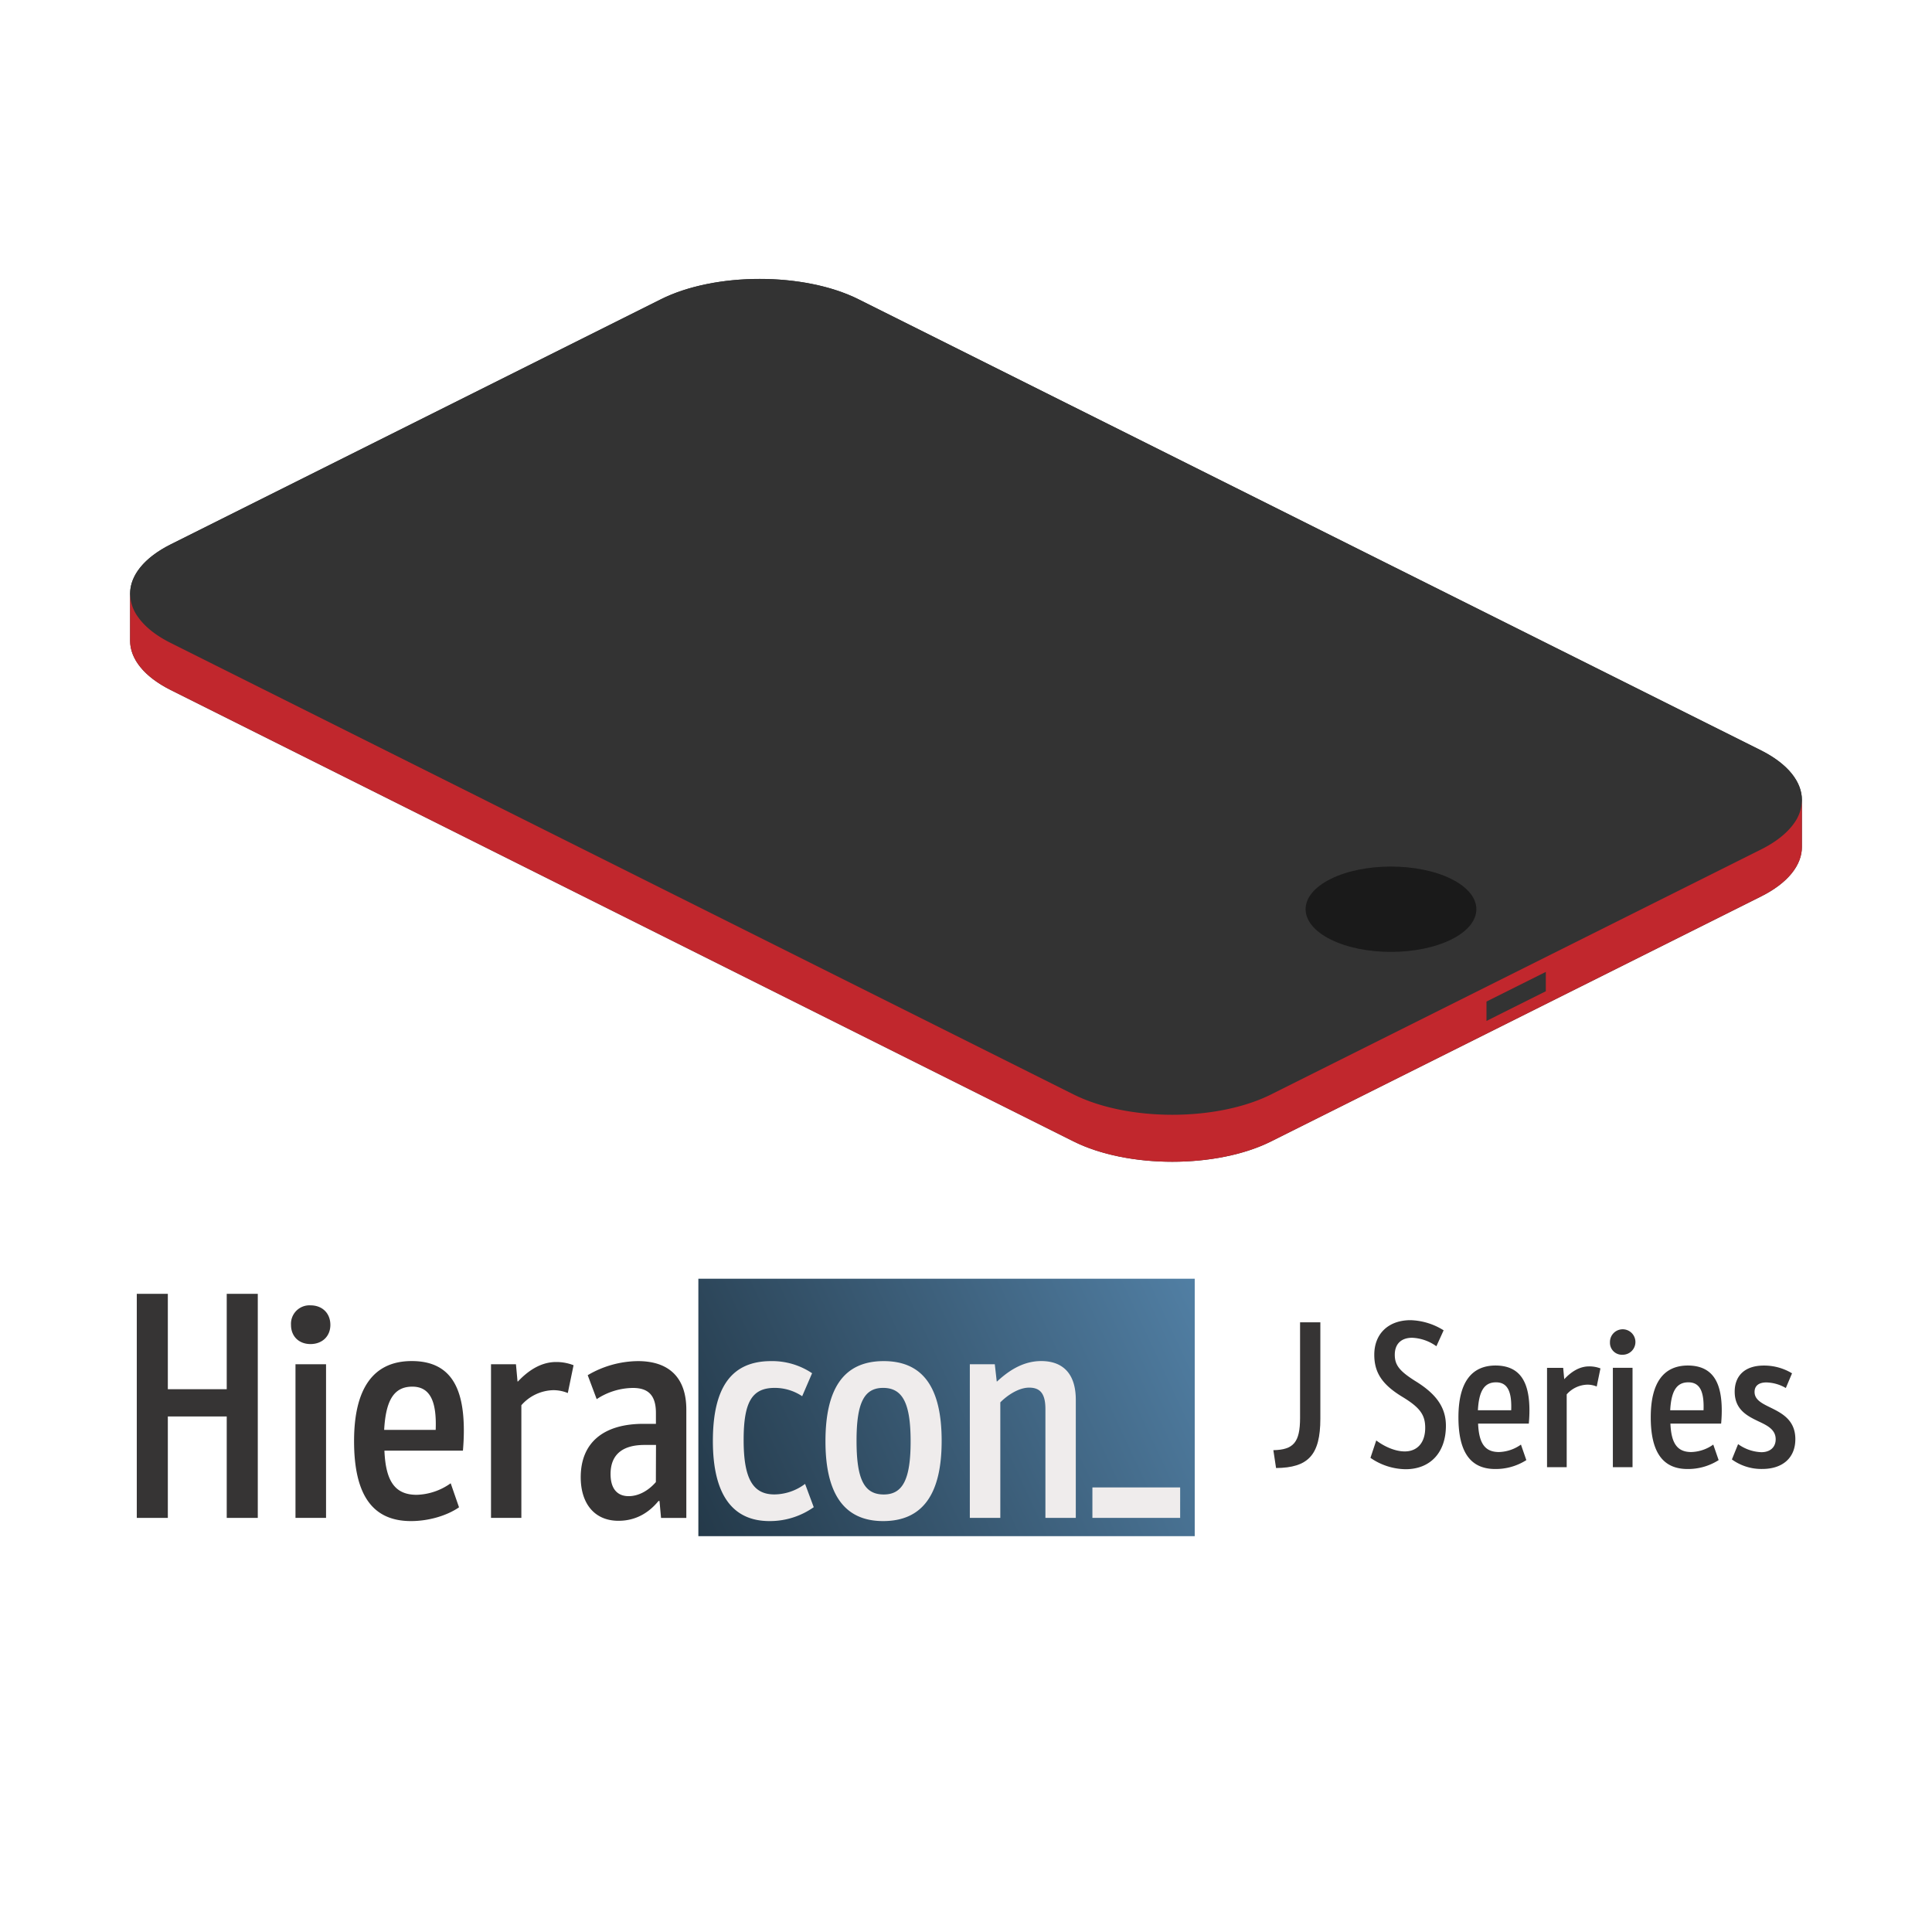 <svg xmlns="http://www.w3.org/2000/svg" xmlns:xlink="http://www.w3.org/1999/xlink" viewBox="0 0 746.62 746.62"><defs><style>.cls-1{fill:none;}.cls-2{fill:#333;}.cls-3{fill:#1a1a1a;}.cls-4{fill:#c1272d;}.cls-5{fill:#efecec;}.cls-6{fill:url(#linear-gradient);}.cls-7{fill:#363434;}</style><linearGradient id="linear-gradient" x1="267.65" y1="589.65" x2="464.12" y2="498.07" gradientUnits="userSpaceOnUse"><stop offset="0" stop-color="#243949"/><stop offset="1" stop-color="#517fa4"/></linearGradient></defs><title>jseries</title><g id="Layer_2" data-name="Layer 2"><g id="Layer_2-2" data-name="Layer 2"><rect class="cls-1" width="746.62" height="746.62"/><path class="cls-2" d="M696.34,309.15v18.16c0,6.93-5.26,13.86-15.75,19.11L491.25,441.08c-21,10.51-55.41,10.51-76.42,0L66.05,266.7c-10.51-5.25-15.77-12.18-15.77-19.11V229.43c0-6.93,5.26-13.85,15.77-19.11l189.32-94.66c21-10.51,55.42-10.51,76.43,0L680.59,290C691.08,295.3,696.34,302.22,696.34,309.15Z"/><path class="cls-2" d="M696.34,309.15a15.65,15.65,0,0,1-3.11,9.08c-2.59,3.66-6.8,7.1-12.65,10L491.26,422.92c-21,10.51-55.42,10.51-76.43,0L66.05,248.54c-5.84-2.93-10.06-6.36-12.66-10a15.67,15.67,0,0,1-3.11-9.08c0-6.93,5.26-13.86,15.77-19.11l189.32-94.66c21-10.51,55.42-10.51,76.43,0L680.58,290C691.08,295.3,696.34,302.22,696.34,309.15Z"/><path class="cls-3" d="M570.54,351.36c0,4.24-3.21,8.48-9.64,11.68s-14.88,4.82-23.36,4.82-16.93-1.61-23.35-4.82-9.64-7.44-9.64-11.68,3.22-8.46,9.64-11.67,14.89-4.81,23.35-4.81,16.94,1.6,23.36,4.81S570.54,347.14,570.54,351.36Z"/><path class="cls-4" d="M696.34,309.15v18.16c0,6.93-5.26,13.86-15.76,19.11L491.26,441.08c-21,10.51-55.42,10.51-76.43,0L66.05,266.7c-10.51-5.26-15.77-12.18-15.77-19.11V229.43a15.67,15.67,0,0,0,3.11,9.08c2.6,3.67,6.82,7.1,12.66,10L414.83,422.92c21,10.51,55.41,10.51,76.43,0l189.32-94.66c5.85-2.93,10.06-6.37,12.65-10A15.65,15.65,0,0,0,696.34,309.15Z"/><polygon class="cls-2" points="574.45 387.05 574.45 394.54 597.38 383.07 597.38 375.59 574.45 387.05"/><rect class="cls-1" x="64.81" y="448.96" width="617" height="189.88"/><rect class="cls-5" x="272.79" y="497.03" width="185.8" height="94.05"/><path class="cls-6" d="M341.28,536.35c-7.43,0-10.27,5.94-10.27,20.42,0,14.73,2.84,20.77,10.52,20.77,7.41,0,10.38-6,10.38-20.52S348.94,536.35,341.28,536.35Zm0,0c-7.43,0-10.27,5.94-10.27,20.42,0,14.73,2.84,20.77,10.52,20.77,7.41,0,10.38-6,10.38-20.52S348.94,536.35,341.28,536.35Zm0,0c-7.43,0-10.27,5.94-10.27,20.42,0,14.73,2.84,20.77,10.52,20.77,7.41,0,10.38-6,10.38-20.52S348.94,536.35,341.28,536.35Zm0,0c-7.43,0-10.27,5.94-10.27,20.42,0,14.73,2.84,20.77,10.52,20.77,7.41,0,10.38-6,10.38-20.52S348.94,536.35,341.28,536.35Zm0,0c-7.43,0-10.27,5.94-10.27,20.42,0,14.73,2.84,20.77,10.52,20.77,7.41,0,10.38-6,10.38-20.52S348.94,536.35,341.28,536.35Zm0,0c-7.43,0-10.27,5.94-10.27,20.42,0,14.73,2.84,20.77,10.52,20.77,7.41,0,10.38-6,10.38-20.52S348.94,536.35,341.28,536.35Zm-71.4-42.19v99.49H461.7V494.16Zm27.49,93.66c-14.48,0-21.88-10.51-21.88-30.92C275.49,536,282.77,526,298,526a27.69,27.69,0,0,1,15.83,4.68L310,539.57a19,19,0,0,0-10.62-3.22c-8.79,0-12,5.46-12,20.17s3.47,21,11.88,21a20,20,0,0,0,11.86-4.07l3.35,9A29.38,29.38,0,0,1,297.37,587.82Zm43.91,0Q319,587.82,319,557c0-20.9,7.41-31,22.51-31s22.39,10.14,22.39,30.79C363.92,577.67,356.36,587.82,341.28,587.82Zm74.46-1.24H404V544.53c0-6.06-2.09-8.28-6.3-8.28-3.85,0-8.18,2.72-11.13,5.69v44.64H374.79V527.21h9.65l.75,6.67h.11c4-3.7,9.66-7.9,17.07-7.9,8.66,0,13.37,5.18,13.37,14.95Zm40.33,0H422.16V574.82h33.91ZM341.28,536.35c-7.43,0-10.27,5.94-10.27,20.42,0,14.73,2.84,20.77,10.52,20.77,7.41,0,10.38-6,10.38-20.52S348.94,536.35,341.28,536.35Zm0,0c-7.43,0-10.27,5.94-10.27,20.42,0,14.73,2.84,20.77,10.52,20.77,7.41,0,10.38-6,10.38-20.52S348.94,536.35,341.28,536.35Zm0,0c-7.43,0-10.27,5.94-10.27,20.42,0,14.73,2.84,20.77,10.52,20.77,7.41,0,10.38-6,10.38-20.52S348.94,536.35,341.28,536.35Zm0,0c-7.43,0-10.27,5.94-10.27,20.42,0,14.73,2.84,20.77,10.52,20.77,7.41,0,10.38-6,10.38-20.52S348.94,536.35,341.28,536.35Zm0,0c-7.43,0-10.27,5.94-10.27,20.42,0,14.73,2.84,20.77,10.52,20.77,7.41,0,10.38-6,10.38-20.52S348.94,536.35,341.28,536.35Z"/><path class="cls-7" d="M87.62,500v36.86H64.86V500h-12v86.59h12v-39.2H87.62v39.2h12V500Z"/><path class="cls-7" d="M114.19,527.21v59.37H126V527.21ZM120,504.45a7.14,7.14,0,0,0-7.54,7.55c0,4.46,3.08,7.41,7.54,7.41s7.67-2.95,7.67-7.41S124.59,504.45,120,504.45Z"/><path class="cls-7" d="M179.25,552.82c0-16.47-5.06-26.84-20.14-26.84-14.86,0-22.28,10.62-22.28,30.92,0,20.64,7,30.92,22,30.92,6.68,0,13.73-2,18.56-5.32l-3.22-9.29a23.71,23.71,0,0,1-13.12,4.46c-8.28,0-12-5.06-12.49-17.07H178.9Q179.25,556.52,179.25,552.82Zm-10.88-.25H148.46c.63-11.51,3.83-16.7,10.88-16.7C166.76,535.87,168.75,542.54,168.37,552.57Z"/><path class="cls-7" d="M214.88,526.35c-5.94,0-10.88,3.45-14.73,7.53H200l-.61-6.67h-9.64v59.37h11.73V543.05a16.94,16.94,0,0,1,12.39-5.82,14.71,14.71,0,0,1,5.56,1.11l2.22-10.75A18.22,18.22,0,0,0,214.88,526.35Z"/><path class="cls-7" d="M246.53,526a38.85,38.85,0,0,0-19.41,5.44l3.47,9.26a25.85,25.85,0,0,1,14-4.33c5.94,0,8.89,2.85,8.89,9.67v4.2h-4.82c-15.33,0-24.24,7.18-24.24,20.65,0,10,5.19,16.82,14.6,16.82,6.67,0,11.74-3.1,15.46-7.66h.38l.6,6.55h9.77V544.66C265.21,532.52,258.67,526,246.53,526Zm6.93,46.75c-3,3.45-6.8,5.44-10.51,5.44-4.58,0-7-3.09-7-8.53,0-7.3,4.34-11.26,13.12-11.26h4.44Z"/><path class="cls-7" d="M492.09,560.42c7.76-.16,10.32-3,10.32-12.48V511h7.84v37.2c0,14.16-4.72,19-17.12,19.12Z"/><path class="cls-7" d="M529.61,563.38l2.24-6.72c3.52,2.64,7.6,4.24,11,4.24,5,0,7.92-3.52,7.92-9.12,0-5-2-7.84-8.88-12-7.76-4.72-10.8-9.36-10.8-16.24,0-8.16,5.52-13.36,14-13.36a25.36,25.36,0,0,1,12.8,3.92l-2.8,6.16a17.24,17.24,0,0,0-9.36-3.28c-4.24,0-6.72,2.4-6.72,6.56,0,4,1.84,6.32,7.92,10.16,8.16,5,11.84,10.24,11.84,17.28,0,10.32-6,16.8-15.6,16.8A24.34,24.34,0,0,1,529.61,563.38Z"/><path class="cls-7" d="M591.05,545.14q0,2.4-.24,5h-19.6c.32,7.76,2.72,11,8.08,11a15.43,15.43,0,0,0,8.48-2.88l2.08,6a22,22,0,0,1-12,3.44c-9.68,0-14.24-6.64-14.24-20,0-13.12,4.8-20,14.4-20C587.77,527.78,591.05,534.5,591.05,545.14ZM571.13,545H584c.24-6.48-1-10.8-5.84-10.8C573.61,534.18,571.53,537.54,571.13,545Z"/><path class="cls-7" d="M618.49,528.82l-1.44,7a9.33,9.33,0,0,0-3.6-.72,11,11,0,0,0-8,3.76V567h-7.6v-38.4h6.24l.4,4.32h.08c2.48-2.64,5.68-4.88,9.52-4.88A12,12,0,0,1,618.49,528.82Z"/><path class="cls-7" d="M622.17,518.74a4.92,4.92,0,1,1,4.88,4.8A4.62,4.62,0,0,1,622.17,518.74Zm1.12,9.84h7.6V567h-7.6Z"/><path class="cls-7" d="M665.37,545.14q0,2.4-.24,5h-19.6c.32,7.76,2.72,11,8.08,11a15.43,15.43,0,0,0,8.48-2.88l2.08,6a22,22,0,0,1-12,3.44c-9.68,0-14.24-6.64-14.24-20,0-13.12,4.8-20,14.4-20C662.09,527.78,665.37,534.5,665.37,545.14ZM645.45,545h12.88c.24-6.48-1-10.8-5.84-10.8C647.93,534.18,645.85,537.54,645.45,545Z"/><path class="cls-7" d="M669.29,564l2.4-5.92a16.4,16.4,0,0,0,9,3.12c3.28,0,5.52-1.84,5.52-5,0-3.68-3.12-5.28-6.56-6.88-4.32-2.08-9.28-4.48-9.28-11.52,0-5.92,3.68-10.08,11.28-10.08a20.77,20.77,0,0,1,10.88,3l-2.4,5.68a15.59,15.59,0,0,0-7.52-2.16c-3,0-4.56,1.36-4.56,3.68,0,3,2.8,4.4,6.08,6,4.4,2.16,9.68,4.8,9.68,12.24,0,7.2-4.88,11.52-12.8,11.52A19.38,19.38,0,0,1,669.29,564Z"/></g></g></svg>
